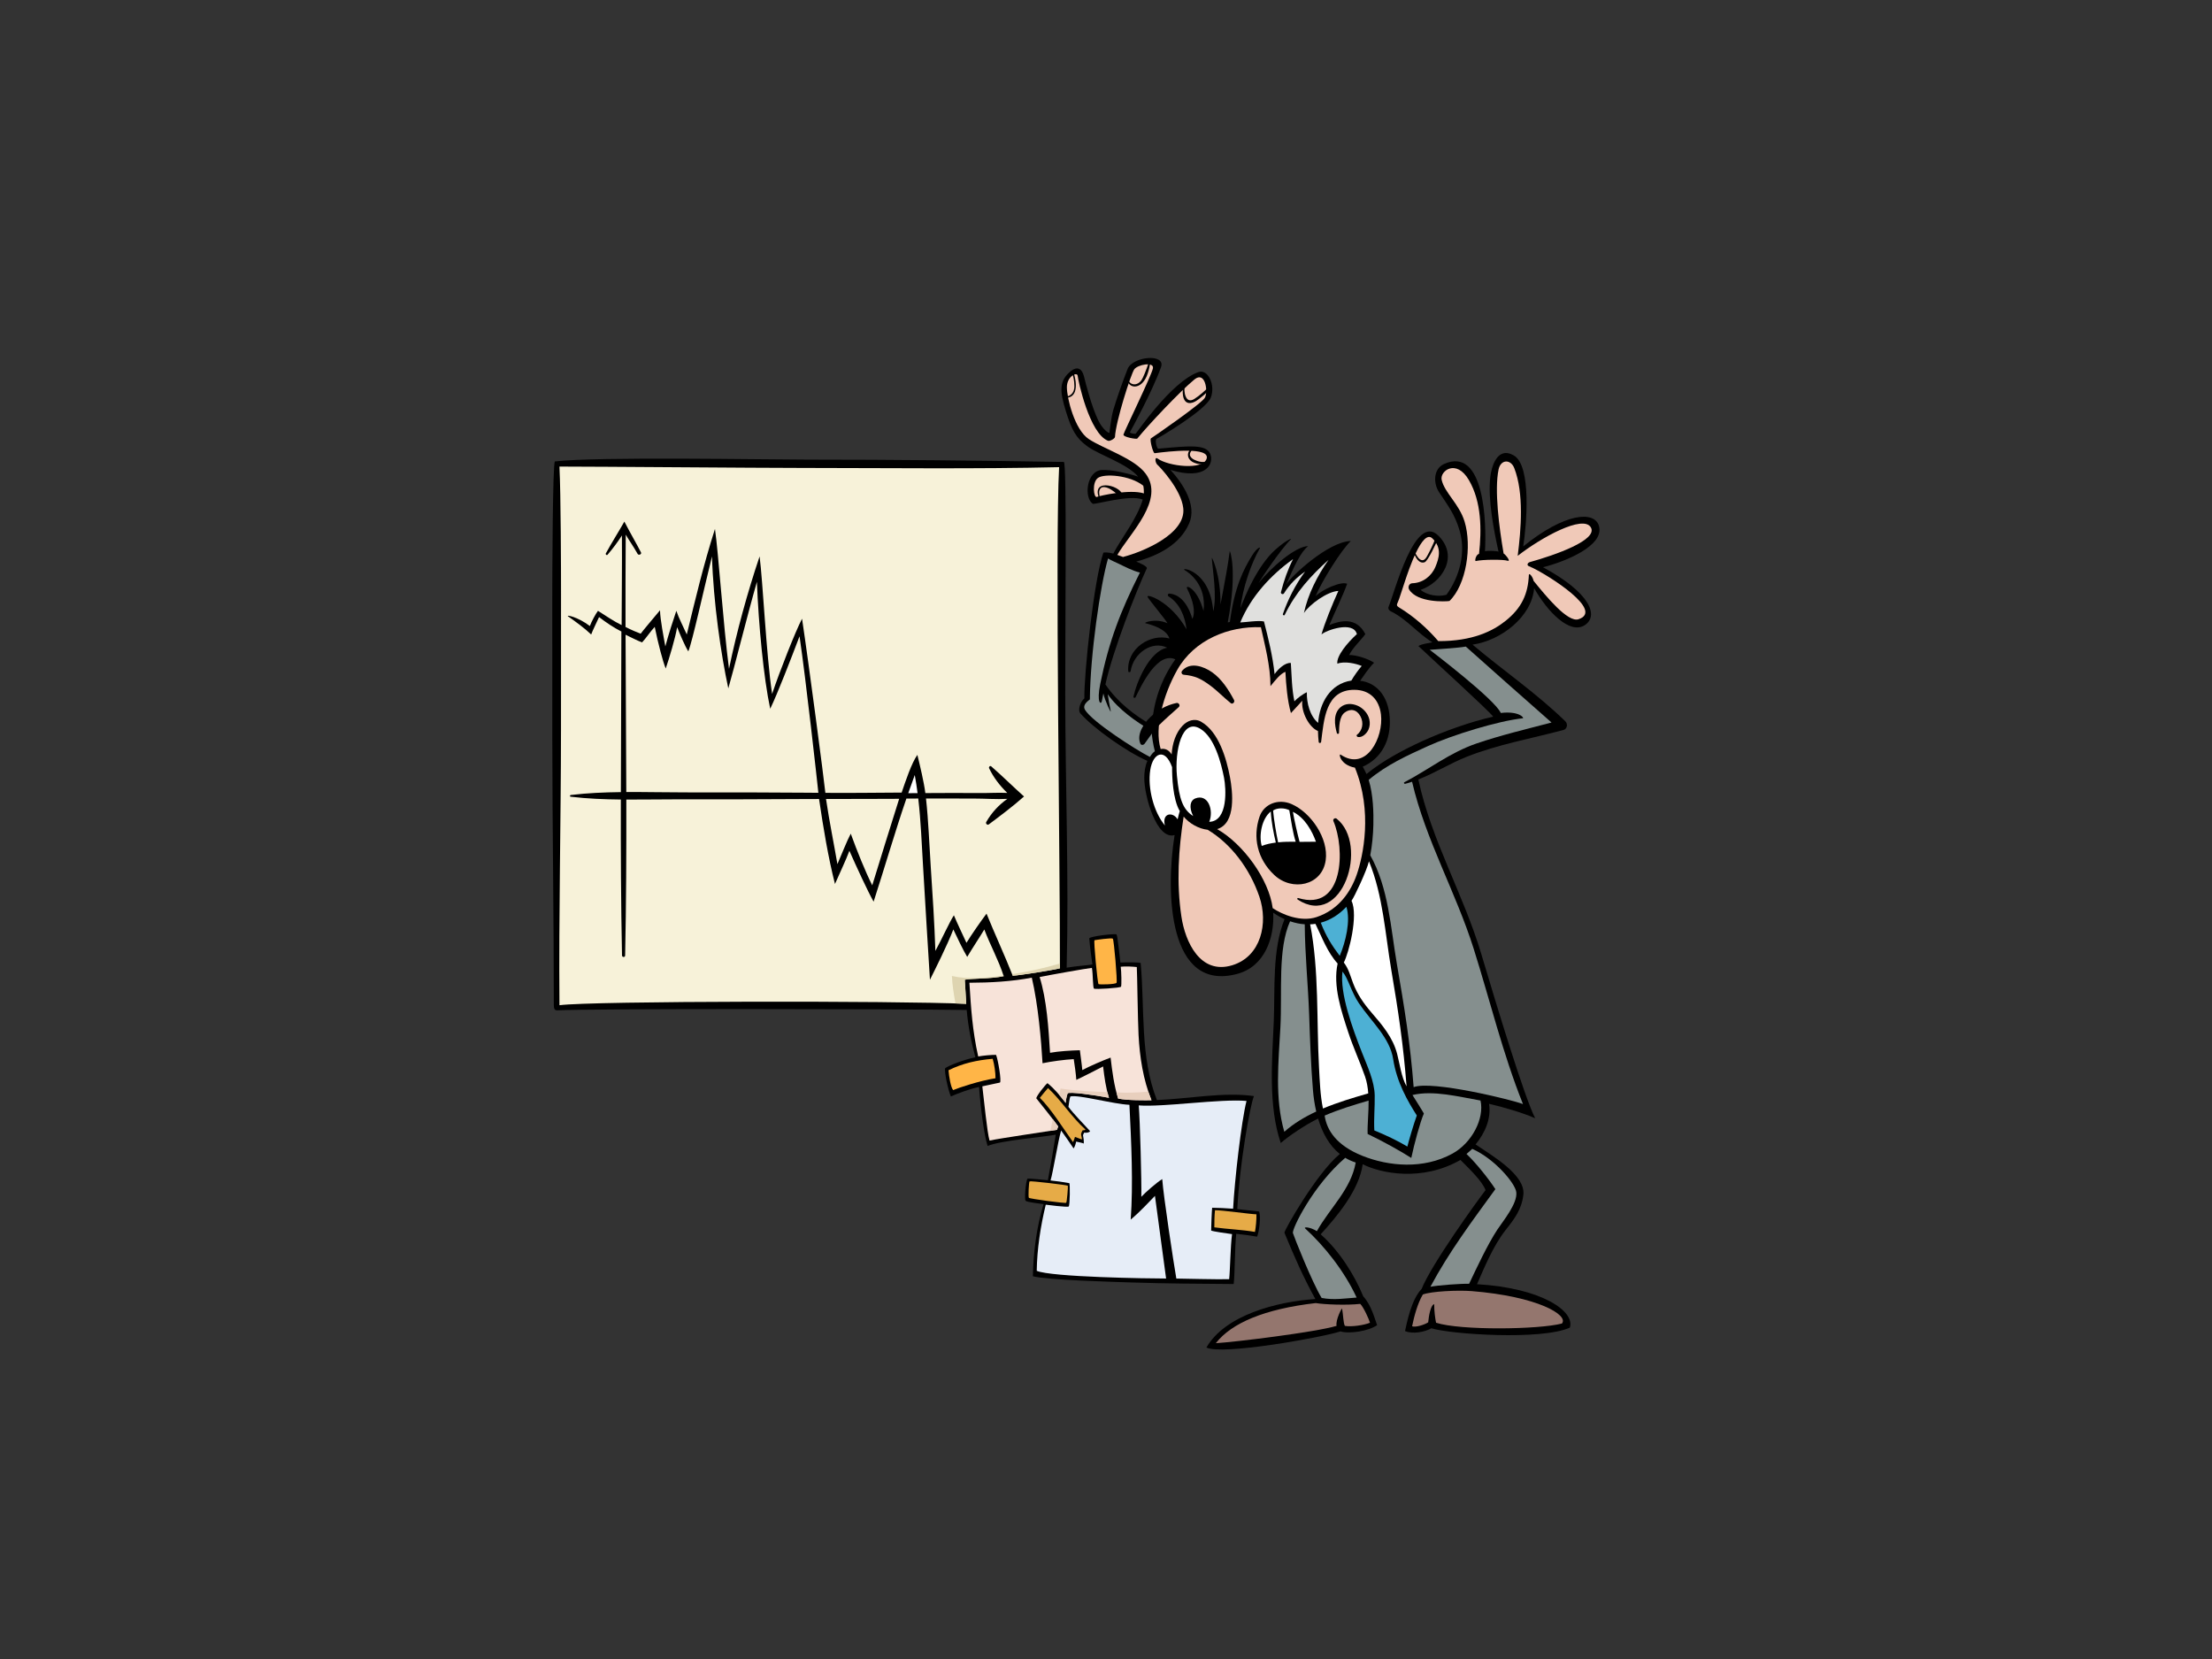 <?xml version="1.0" encoding="utf-8"?>
<!-- Generator: Adobe Illustrator 17.0.0, SVG Export Plug-In . SVG Version: 6.00 Build 0)  -->
<!DOCTYPE svg PUBLIC "-//W3C//DTD SVG 1.1//EN" "http://www.w3.org/Graphics/SVG/1.1/DTD/svg11.dtd">
<svg version="1.1" id="Layer_1" xmlns="http://www.w3.org/2000/svg" xmlns:xlink="http://www.w3.org/1999/xlink" x="0px" y="0px"
	 width="800px" height="600px" viewBox="0 0 800 600" enable-background="new 0 0 800 600" xml:space="preserve">
<rect x="0" y="0" width="800" height="600" fill="#333333" stroke="none"/>
<g>
	<path d="M455.404,438.161c-1.089-0.205-5.739-0.556-7.917-0.907c0.778-15.823,4.562-37.303,6.017-40.842
		c-10.909-1.549-23.992,1.013-35.095,1.441c-6.134-15.514-4.375-33.229-5.87-49.504c-0.035-0.371-4.884-0.351-7.327-0.235
		c-0.351-2.56-1.035-9.718-1.394-10.149c-0.355-0.439-9.82,0.69-9.859,1.409c-0.039,0.714-0.008,0.024-0.008,0.04
		c0.232,3.232,0.901,7.653,1.13,9.393c-0.929,0.242-6.003,0.581-9.309,1.171c0.832-32.533-0.481-66.145-0.511-98.684
		c-0.023-27.5,0.605-84.199-0.509-84.221c-30.084-0.51-62.046-0.842-92.541-0.842c-14.797,0-76.034-1.138-91.513,0.646
		c-0.825,0.098-0.964,41.346-0.964,50.681c0.008,16.563,0.008,33.128,0.016,49.689c0.019,32.139,0.544,64.161,0.544,96.27
		c0,1.198,0.23,1.937,1.258,1.884c11.786-0.649,123.411-0.51,148.071-0.122c0.481,5.831,1.759,12.187,3.134,17.102
		c-4.017,0.814-9.348,2.855-10.921,3.935c-0.39,1.186,1.082,8.071,2.065,10.232c2.458-1.078,6.751-2.735,10.199-3.433
		c0.628,8.75,1.901,17.613,3.086,21.346c4.507-1.997,20.854-3.29,24.644-4.096c-0.727,4.588-1.817,11.08-2.84,16.476
		c-0.455-0.042-7.296-0.763-7.415-0.546c-0.609,1.123-1.158,7.463-0.638,7.985c0.514,0.512,4.584,0.936,6.499,1.216
		c-2.554,8.177-3.718,17.544-3.883,26.077c5.115,1.393,29.402,2.028,35.222,2.233c13.07,0.443,24.891,0.479,37.406,0.583
		c0.455-3.973,0.339-12.451,0.918-18.174c2.582,0.268,6.515,0.817,7.563,1.046C455.365,445.404,456.062,440.402,455.404,438.161z"/>
	<path fill="#FFB547" d="M402.478,339.514c0.4,0.459,1.686,15.35,1.335,15.934c-0.349,0.583-6.168,0.697-6.52,0.463
		c-0.351-0.229-1.836-15.798-1.442-15.871C396.245,339.973,402.087,339.063,402.478,339.514z"/>
	<path fill="#F7E3D9" d="M394.903,350.046c0.416,2.146,0.293,7.148,0.763,7.497c0.463,0.351,9.546-0.239,9.775-0.696
		c0.233-0.467,0.13-5.554-0.113-7.221c1.718-0.201,4.516-0.04,5.814,0.12c0.142,2.196,0.351,19.211,0.631,24.55
		c0.429,8.068,1.647,16.095,4.678,23.614c-2.173,0.026-8.588,0.118-12.05-0.591c-1.486-4.661-2.185-9.997-2.739-14.828
		c-2.655,0.977-7.672,3.14-10.232,4.521c-0.111-1.583-0.683-5.507-0.879-7.183c-3.275,0.095-7.592,0.349-10.789,0.928
		c-0.544-8.905-1.202-19.258-3.769-27.406C378.847,352.752,392.966,350.235,394.903,350.046z"/>
	<path fill="#F7F2D9" d="M348.925,354.338c0.201,2.576,0.34,6.027,0.525,8.711c-24.701-1.142-135.707-1.072-147.115,0.504
		c-0.274-33.107,0.536-66.322,0.556-99.453c0.01-16.43,0.01-32.864,0.014-49.297c0-8.417-0.064-35.902-0.57-46.059
		c13.49,0,71.642,0.482,87.325,0.49c31.054,0.031,63.719,0.407,93.386-0.278c-1.498,26.484,0.42,147.773,0.284,181.249
		c-2.896,0.713-14.412,2.536-17.061,2.684c-2.493-6.417-6.82-15.868-9.475-22.457c-1.868,2.458-5.416,7.533-7.261,10.555
		c-1.306-2.804-3.343-7.106-4.549-9.96c-1.58,2.456-4.43,8.748-6.692,12.883c-0.355-10.499-0.978-19.972-1.675-30.456
		c-0.55-8.242-0.816-16.494-1.718-24.672c5.764-0.012,11.533,0.044,17.296,0.029c3.98-0.008,8.103,0.337,12.125,0.113
		c-3.11,2.213-5.649,4.921-7.636,8.378c-0.312,0.538,0.394,1.258,0.924,0.861c3.518-2.631,8.891-6.637,12.748-10.106
		c-3.349-2.96-8.357-7.877-11.881-10.904c-0.42-0.358-0.948,0.25-0.755,0.68c1.604,3.394,3.91,6.333,6.571,8.938
		c-3.228-0.149-6.505,0.067-9.718,0.048c-6.631-0.029-13.279-0.059-19.914,0.01c-0.499-4.003-1.917-9.854-2.877-13.811
		c-2.065,2.847-4.317,9.608-5.689,13.632c-9.003,0.029-18.592,0.189-27.587,0.099c-0.452-4.55-6.04-47.103-8.437-62.983
		c-2.359,4.527-7.971,18.7-10.825,27.211c-2.158-14.417-3.347-40.885-4.526-49.74c-4.401,13.098-8.269,27.151-11.061,40.653
		c-2.123-16.252-3.794-41.735-5.077-50.593c-4.235,13.285-6.982,24.996-10.193,38.175c-1.11-2.506-2.905-5.916-3.777-8.557
		c-0.896,2.657-2.988,8.977-3.978,12.88c-0.602-3.38-1.841-9.585-1.93-13.074c-2.063,2.456-6.6,7.853-6.984,8.462
		c-1.184-0.435-3.249-1.278-5.488-2.426c-0.027-10.533,0.008-22.856,0.074-33.393c1.475,2.515,2.673,4.054,4.3,6.957
		c0.355,0.649,1.57,0.155,1.206-0.558c-1.173-2.36-4.031-7.284-5.999-11.12c-1.87,3.349-4.627,7.677-6.712,11.523
		c-0.176,0.317,0.332,0.81,0.617,0.479c1.862-2.16,3.725-4.661,5.209-6.98c0.078,10.619-0.074,21.785-0.103,32.412
		c-2.789-1.342-5.919-3.488-8.554-5.161c-0.812,1.019-2.426,4.063-2.935,5.492c-4.545-3.426-8.794-4.139-7.863-3.484
		c2.688,1.887,5.975,4.269,8.336,6.55c0.549-1.528,2.246-4.923,2.851-6.295c2.565,1.971,5.343,3.839,8.072,5.216
		c-0.06,19.209-0.136,38.869-0.183,58.082c-6.078,0.077-12.136,0.323-18.124,1.05c-0.339,0.038-0.409,0.572-0.039,0.617
		c6.003,0.716,12.069,0.956,18.151,1.019c-0.044,18.795,0.035,37.595,0.425,56.384c0.023,0.717,1.112,0.755,1.128,0.021
		c0.39-18.792,0.463-37.587,0.429-56.389c6.185,0.029,12.381-0.097,18.526-0.091c14.836,0.023,29.668,0,44.497-0.097
		c2.223-0.012,4.45-0.012,6.681-0.023c1.622,10.964,3.299,21.001,5.755,30.74c1.383-3.244,4.069-8.813,5.218-12.006
		c2.661,6.007,6.594,14.564,8.759,18.401c3.641-11.217,7.875-25.703,11.858-37.291c1.018-0.008,3.883-0.014,4.288-0.014
		c0.956,8.167,1.244,16.423,1.748,24.641c0.816,13.507,1.791,30.381,2.479,40.903c1.668-3.344,6.256-12.43,8.463-18.2
		c1.218,2.629,3.638,7.678,5.018,9.935c1.722-2.935,4.442-7.01,6.184-9.919c2.151,5.7,5.151,11.063,7.016,16.886
		C358.66,354.048,351.087,353.849,348.925,354.338z"/>
	<path fill="#DED4B0" d="M362.928,352.805c-6.15,0.92-12.634,1.533-18.656,0.168c0.139,3.344,0.705,6.637,1.274,9.927
		c1.473,0.047,2.786,0.1,3.905,0.15c-0.185-2.684-0.325-6.136-0.525-8.711c2.162-0.489,9.735-0.289,14.081-1.298
		C362.988,352.972,362.959,352.889,362.928,352.805z"/>
	<path fill="#DED4B0" d="M366.284,352.292c-0.081,0.008-0.16,0.021-0.241,0.033c0.069,0.188,0.156,0.391,0.227,0.564
		c2.649-0.148,14.166-1.971,17.061-2.684c0.004-0.548,0.004-1.143,0.004-1.746C377.745,350.138,371.989,351.374,366.284,352.292z"/>
	<path fill="#FFFFFF" d="M330.835,280.304c0.411,2.17,0.729,4.358,1.017,6.543c-1.124,0.01-2.25,0.016-3.374,0.02
		C329.247,284.675,330.03,282.489,330.835,280.304z"/>
	<path fill="#F7F2D9" d="M315.459,320.194c-2.557-5.118-5.412-12.201-7.773-18.691c-1.276,2.357-3.544,8.067-4.823,11.023
		c-1.377-7.976-2.855-15.057-4.128-23.569c8.703-0.025,17.761,0.018,26.463-0.055C321.758,299.832,318.707,309.57,315.459,320.194z"
		/>
	<path fill="#F7F2D9" d="M236.795,226.714c1.218,6.01,2.892,12.405,3.974,15.066c1.31-3.854,3.469-11.007,4.132-14.966
		c0.889,2.281,2.703,6.645,4.036,8.766c1.376-3.155,5.699-22.853,8.565-34.344c0.489,16.533,3.24,35.423,5.901,47.722
		c2.072-7.083,6.744-25.967,10.344-38.547c0.578,15.426,2.45,34.903,4.811,45.927c2.661-5.511,7.512-18.061,10.606-26.218
		c2.253,15.19,6.445,52.99,6.811,56.61c-1.303-0.012-2.617-0.025-3.919-0.036c-14.677-0.12-29.343-0.136-44.024-0.114
		c-7.131,0.008-14.338-0.171-21.527-0.13c-0.059-18.969-0.201-37.931-0.263-56.895c1.769,0.843,4.099,2.072,5.965,2.776
		C233.388,231.152,235.447,228.081,236.795,226.714z"/>
	<path fill="#FFB547" d="M344.733,394.246c-0.83-0.84-1.524-4.874-1.687-7.17c5.092-2.525,10.244-3.65,15.973-4.153
		c0.625,2.117,1.023,4.972,1.023,7.038C354.33,390.851,346.668,393.401,344.733,394.246z"/>
	<path fill="#F7E3D9" d="M357.882,412.495c-0.895-2.964-2.052-15.262-2.612-19.607c1.782-0.337,4.529-1.019,6.34-1.356
		c0.733-0.134-0.694-8.47-1.374-10.037c-1.673,0-4.611,0.256-6.458,0.589c-2.107-9.446-2.596-17.412-3.181-26.657
		c7.499-0.021,15.197-0.431,22.57-1.837c2.289,9.773,3.409,22.684,3.883,30.949c3.259-0.68,7.977-1.306,11.282-1.492
		c0.314,1.851,0.808,5.585,0.935,7.507c2.559-1.183,7.049-3.518,9.688-4.862c0.443,3.839,0.96,7.654,2.116,11.342
		c-5.017-0.974-14.656-2.346-14.956-1.563c-0.296,0.785-0.678,2.556-0.682,3.441c-2.038-2.66-3.991-5.044-6.602-7.18
		c-0.878,0.684-4.13,4.817-4.029,5.507c1.478,1.878,5.627,6.978,7.913,10.144c-0.173,0.404-0.317,0.818-0.447,1.238
		C378.788,409.195,362.1,411.611,357.882,412.495z"/>
	<path fill="#E8CFBD" d="M404.024,395.113c-0.072,0-0.146-0.008-0.222-0.008c0.196,0.747,0.374,1.496,0.597,2.213
		c3.462,0.709,9.876,0.617,12.05,0.591c-0.412-1.025-0.785-2.057-1.136-3.1C411.576,395.173,407.805,395.263,404.024,395.113z"/>
	<path fill="#E8CFBD" d="M379.886,408.997c1.018-0.158,1.862-0.285,2.382-0.376c0.13-0.42,0.274-0.834,0.447-1.238
		c-0.563-0.778-1.235-1.675-1.949-2.605C380.464,406.185,380.175,407.589,379.886,408.997z"/>
	<path fill="#E8CFBD" d="M383.569,393.686c-0.177,0.769-0.327,1.537-0.489,2.306c0.801,0.939,1.572,1.906,2.353,2.921
		c0.004-0.885,0.386-2.656,0.682-3.441c0.3-0.782,9.939,0.589,14.956,1.563c-0.215-0.684-0.385-1.366-0.554-2.051
		C394.865,394.764,389.117,394.504,383.569,393.686z"/>
	<path fill="#E6AB47" d="M391.258,412.107c-0.523-0.132-1.913-0.788-2.476-0.93c-0.124,0.426-0.515,1.537-0.7,1.898
		c-3.437-4.802-7.816-11.881-12.001-16.024c0.887-1.088,1.789-2.257,2.947-3.544c4.834,4.503,8.608,10.611,13.549,14.994
		c-0.154,0.31-0.662,0.272-1.009,0.272c-0.272,0.43-0.548,1.036-0.584,1.356C390.947,410.554,391.374,411.64,391.258,412.107z"/>
	<path fill="#E6AB47" d="M372.093,433.189c-0.254-0.393,0-5.672,0.262-5.923c0.256-0.26,13.741,1.303,13.85,1.582
		c0.115,0.274-0.335,5.83-0.595,6.147C385.358,435.309,372.355,433.565,372.093,433.189z"/>
	<path fill="#E6EDF7" d="M374.952,459.605c0.103-7.907,1.408-16.259,3.259-23.912c0,0,7.847,1.027,8.304,0.648
		c0.447-0.39,0.533-8.376,0.209-8.437c-2.257-0.424-4.514-0.723-6.78-0.967c0.928-3.045,2.692-14.237,3.825-18.076
		c1.282,1.797,3.309,4.623,4.511,6.49c0.49-0.599,0.897-2.192,0.905-2.475c0.618,0.134,2.176,0.43,2.771,0.698
		c0.115-0.889-0.166-2.527-0.275-3.02c0.116-0.27,0.197-0.538,0.429-0.93c0.774,0.155,1.898,0,2.133-0.542
		c-2.326-2.556-5.755-6.01-7.828-8.758c0.197-1.232,0.39-3.098,0.701-3.782c3.048-0.701,15.433,2.763,21.359,3.029
		c0.694,13.827,1.391,28.559,0.458,41.528c3.953-3.374,6.765-6.57,8.773-8.591c0.777,6.074,3.394,24.859,4.029,29.893
		C415.578,462.402,380.105,461.897,374.952,459.605z"/>
	<path fill="#E6EDF7" d="M444.541,462.63c-3.638,0.144-16.731-0.209-19.103-0.22c-1.03-5.948-4.636-29.621-5.102-35.975
		c-2.097,1.277-6.09,4.83-7.562,6.403c0.14-5.26-0.471-27.581-0.932-33.052c8.608,0.699,29.562-2.446,38.979-1.618
		c-1.857,7.319-4.301,28.614-4.85,38.978c-2.223-0.166-5.967-0.355-7.579-0.345c-0.134,1.039-0.365,7.091-0.365,8.252
		c0.815,0.351,5.406,0.985,7.562,1.283C445.006,450.52,444.891,459.605,444.541,462.63z"/>
	<path fill="#E6AB47" d="M453.871,445.533c-4.707-0.819-9.923-0.979-14.69-1.649c0-1.478,0.025-4.338,0.236-6.19
		c2.735-0.018,12.518,1.4,14.99,1.484C454.442,441.066,454.221,443.72,453.871,445.533z"/>
	<path d="M578.282,190.207c-1.636-5.621-12.473-4.681-27.394,7.417c1.167-7.329,3.168-29.251-3.465-32.951
		c-6.115-3.399-8.037,4.513-8.423,7.73c-0.978,8.17,1.309,19.581,2.956,27.097c-1.091-0.35-4.262-0.331-4.901-0.159
		c0.617-10.02-0.143-38.091-14.782-31.54c-3.898,1.74-3.962,6.962-1.816,10.201c3.147,4.748,5.716,8.039,7.408,13.811
		c2.365,8.032,0.06,16.69-4.733,23.295c-0.016,0.005-0.023,0-0.036,0.005c-2.924,0.799-6.789,0.229-9.339-1.763
		c7.814-2.726,13.983-12.086,6.467-19.603c-8.463-8.462-15.81,20.387-18.017,25.699c-0.296,0.699,0.193,1.358,0.791,1.647
		c5.806,2.797,9.7,7.977,15.057,11.201c-1.352,0.291-4.068,0.615-5.063,1.359c3.711,3.564,25.936,23.781,27.037,25.539
		c-7.939,1.751-17.777,5.249-25.565,8.801c-6.879,3.14-14.446,7.168-20.267,11.945c-0.274-0.613-1.017-2.125-1.348-2.664
		c6.7-2.935,10.338-9.517,9.75-17.857c-0.558-8.011-5.076-12.595-10.682-13.204c1.072-1.476,3.167-4.767,5.04-6.529
		c-2.335-1.566-6.643-2.834-9.024-2.8c1.272-2.605,4.334-5.425,5.853-7.543c-3.287-6.458-9.213-4.806-12.999-3.304
		c1.711-4.158,4.919-10.629,6.421-14.901c-2.072-1.023-8.889,1.981-11.415,4.467c2.259-5.381,9.184-16.571,12.752-19.948
		c-8.151,0.205-21.711,12.83-23.426,15.829c2.94-6.692,5.21-11.78,7.994-13.98c-4.465,0-13.606,7.864-17.879,13.336
		c0.439-0.978,7.678-11.853,11.69-15.885c0.296-0.297-1.707,0.305-5.679,3.843c-6.46,5.76-11.202,17.124-12.593,21.132
		c0.728-7.263,3.902-16.318,6.973-21.625c0.355-0.614-0.958-0.332-2.72,2.492c-3.155,5.049-6.46,11.51-8.098,24.151
		c-0.266,0.05-0.518,0.095-0.778,0.15c3.589-18.78,0.782-26.271,0.713-25.739c-0.654,5.262-1.687,10.479-2.656,15.694
		c-0.21,1.139-0.46,2.337-0.678,3.55c0.098-10.873-3.176-17.4-3.142-16.81c0.301,4.754,1.948,13.69,0.516,19.301
		c-1.147-15.247-12.305-16.066-10.313-14.895c1.244,0.729,7.992,5.052,6.803,14.755c-2.342-8.531-6.683-9.584-5.982-8.176
		c2.232,4.467,3.169,8.456,1.944,11.057c-1.108-4.038-3.759-8.846-8.323-9.16c-0.541-0.039-0.759,0.718-0.309,0.999
		c4.083,2.555,5.96,7.198,6.519,11.936c-5.707-10.249-15.021-13.263-14.047-11.656c0.937,1.536,6.306,7.917,7.162,9.449
		c-4.335-1.931-8.683-0.209-8.016-0.039c4.969,1.277,7.904,3.04,8.713,5.546c-6.905-1.896-15.482,3.625-14.891,11.836
		c0.033,0.514,0.782,0.445,0.857-0.015c1.027-6.589,7.802-11.177,13.234-8.486c-6.447,1.227-11.031,12.331-12.206,17.696
		c-0.099,0.469,0.587,0.593,0.776,0.205c2.146-4.458,7.99-16.649,14.377-13.694c-5.008,6.944-8.09,15.611-8.374,23.908
		c-6.658-3.83-12.524-8.418-16.924-14.824c2.609-12.084,11.3-34.168,14.97-41.964c0.355-0.743-2.755-2.044-3.823-2.473
		c8.111-2.181,15.938-6.27,19.187-13.934c2.768-6.527-2.201-14.138-6.807-19.227c12.971,3.969,15.885-2.319,14.372-5.805
		c-1.518-3.492-7.335-2.914-18.741-1.868c-0.589,0.058-1.394-3.257-0.583-3.606c0.817-0.349,17.806-10.355,19.552-14.891
		c1.746-4.54-1.048-10.475-4.537-9.196c-9.994,3.664-22.357,22.187-22.664,22.295c-0.316,0.104-2.3-0.171-2.016-0.651
		c0.293-0.482,7.913-14.343,11.196-23.41c1.849-5.102-10.259-3.933-12.065,0.599c-1.557,3.905-4.027,10.885-5.201,14.908
		c-0.771,2.61-1.203,7.146-1.388,8.16c-0.076,0.412-2.43-1.058-4.091-4.558c-2.418-5.077-4.476-13.196-5.115-15.802
		c-0.759-3.01-2.554-3.624-4.67-1.958c-4.468,3.533-4.067,7.374-1.957,14.297c2.106,6.927,3.718,9.945,7.832,12.945
		c4.39,3.212,14.279,6.166,18.411,11.002c-0.9-0.336-1.857-0.593-2.85-0.85c-3.285-0.849-6.675-1.628-10.09-1.58
		c-5.774,0.08-6.788,10.005-3.505,12.2c0.7,0.464,13.429-3.458,18.086-1.501c-2.114,7.032-7.254,13.198-10.658,19.541
		c-1.531-0.471-3.66-0.552-3.614-0.236c-3.435,9.986-7.003,43.856-6.845,52.633c-1.292,0.937-2.55,4.128-1.43,5.402
		c4.606,5.289,16.823,13.985,24.224,17.156c-0.902,2.093-1.117,4.34-1.13,5.975c-0.048,6.831,4.54,22.804,10.971,20.859
		c-3.312,20.656-2.368,57.078,22.788,50.182c9.743-2.669,13.383-12.978,12.868-22.093c1.359,0.932,2.741,1.701,4.114,2.319
		c-4.516,11.153-3.422,25.191-3.896,36.872c-0.584,14.138-2.095,30.401,2.519,44.11c2.699-2.417,9.081-6.724,13.507-8.845
		c1.503,5.081,3.975,9.688,7.854,12.808c-8.447,6.963-20.274,27.871-20.026,28.478c3.502,8.524,6.896,16.241,11.191,23.983
		c-14.063,0.914-32.723,5.873-39.407,17.532c5.545,2.851,41.433-3.573,48.497-5.832c3.134,1.001,10.283-0.134,13.235-2.274
		c-0.965-2.627-2.14-7.248-5.013-10.407c-3.142-7.698-8.751-16.584-15.404-22.421c6.009-6.579,13.961-16.114,15.2-25.358
		c6.495,3.289,21.43,6.415,35.363-1.553c3.555,3.565,7.827,7.678,9.076,10.914c-2.91,3.737-19.659,26.964-23.123,35.738
		c-3.729,3.841-5.289,12.089-6.007,15.228c2.837,1.257,7.315,0.285,9.542-0.997c6.973,2.175,39.673,4.409,50.058-0.221
		c1.986-5.754-9.78-14.312-33.565-15.719c2.415-5.405,5.733-13.769,10.378-19.623c3.193-4.028,5.776-7.443,6.387-12.705
		c0.836-7.174-11.237-14.111-17.28-18.214c3.465-4.255,5.685-9.318,4.872-14.698c4.915,1.113,12.265,3.263,16.688,5.223
		c-3.834-7.394-13.858-40.486-19.531-59.532c-6.383-21.391-17.965-40.878-22.687-62.813c-0.016-0.059-0.055-0.102-0.07-0.162
		c5.967-2.341,11.492-5.825,17.468-8.206c11.245-4.474,23.37-6.589,35.029-9.704c1.402-0.379,1.668-2.201,0.697-3.14
		c-10.362-10.109-22.492-18.387-33.576-27.741c10.365-1.456,21.467-10.123,22.284-20.432c4.75,8.432,12.853,16.889,18.268,13.424
		c5.245-3.37,2.107-11.692-15.047-20.974C565.874,203.194,580.379,197.406,578.282,190.207z"/>
	<path fill="#4DB0D4" d="M497.184,396.172c-0.086-5.132-2.704-10.655-4.55-15.361c-3.528-9.01-8.11-21.479-7.108-29.438
		c2.128,2.554,3.151,7.377,5.971,11.518c4.549,6.682,11.186,12.439,12.37,20.196c1.283,8.392,5.301,15.232,8.537,20.338
		c-1.279,3.553-2.947,9.346-3.411,11.245c-3.615-2.176-8.035-4.233-11.952-5.84C496.821,404.488,497.259,400.525,497.184,396.172z"
		/>
	<path fill="#FFFFFF" d="M505.28,381.095c-1.553-5.91-5.357-10.372-9.261-14.893c-2.781-3.226-5.119-6.588-6.64-10.587
		c-1.052-2.763-1.576-5.163-3.369-7.505c1.789-3.396,5.317-16.986,2.782-22.329c1.068-1.425,5.544-11.001,6.313-14.29
		c5.121,12.487,5.837,26.114,8.081,39.333c2.518,14.818,4.355,27.071,5.523,42.078C506.81,389.524,506.214,384.648,505.28,381.095z"
		/>
	<path fill="#4DB0D4" d="M484.532,345.697c-2.778-3.686-4.841-6.847-6.862-11.99c3.394-0.922,6.545-2.858,9.274-5.755
		C488.531,332.983,486.671,340.671,484.532,345.697z"/>
	<path fill="#E0E0DE" d="M467.654,202.208c-1.911,3.769-3.289,7.718-4.372,11.921c-0.171,0.663,0.743,1.033,1.093,0.459
		c2.005-3.261,4.635-5.806,7.629-7.867c-3.57,4.803-6.282,10.288-8.016,15.331c-0.154,0.439,0.462,0.723,0.67,0.295
		c3.922-8.132,9.492-14.189,15.816-19.847c-4.016,5.724-7.368,12.249-8.891,19.202c2.111-3.165,8.498-7.802,12.455-7.987
		c-2.18,4.822-4.939,11.635-6.11,15.745c1.571-1.478,11.511-5.053,12.809-0.121c-3.293,2.937-7.516,7.999-7.05,10.698
		c2.572-1.038,6.811-0.03,8.807,0.82c-1.125,1.256-2.82,3.638-3.758,5.284c-7.674,1.115-11.533,8.253-12.007,15.307
		c-2.975-2.466-4.194-7.237-4.089-11.077c-1.413,0.589-3.64,2.282-4.503,3.276c-0.958-4.588-0.978-9.163-1.289-13.87
		c-2.081-0.214-4.635,2.234-5.875,4.045c-0.683-6.615-2.308-13.064-3.841-19.06c-2.112-0.469-6.91,0.335-8.579,0.355
		C452.476,215.692,459.577,207.994,467.654,202.208z"/>
	<path fill="#F0C9B8" d="M396.71,179.718c-1.164,0.47-1.872-5.279,0.398-6.886c2.283-1.61,11.479-1.025,16.357,2.81
		c0.202,0.67,0.237,2.061,0.237,2.801C408.629,176.846,397.877,179.254,396.71,179.718z"/>
	<path fill="#F0C9B8" d="M414.354,171.328c-4.087-5.554-14.928-8.853-20.529-12.496c-5.189-3.371-7.974-14.896-7.974-18.812
		c0-3.911,3.76-5.713,3.914-4.057c0.15,1.653,4.214,20.763,10.939,23.444c0.709,0.279,2.51-0.819,2.54-1.358
		c0.305-5.731,5.786-22.843,6.99-24.499c1.203-1.655,7.172-2.845,6.743-0.366c-0.424,2.475-10.515,23.091-10.665,23.996
		c-0.143,0.904,4.75,1.757,5.008,1.435c3.901-4.842,15.417-17.065,20.66-21.371c3.857-3.173,4.999,4.077,3.833,6.52
		c-1.011,2.106-18.965,14.429-19.55,14.778c-0.576,0.348,0.769,5.445,1.343,5.37c5.306-0.717,20.074-2.347,18.792,1.959
		c-1.283,4.303-13.859,2.758-17.692,0c-1.218-0.875-0.922,1.516-0.116,2.214c0.814,0.699,8.595,8.875,9.356,15.696
		c1.052,9.307-14.561,15.767-21.591,17.604c-0.059,0.017-0.093,0.052-0.143,0.075c-0.704-0.252-1.413-0.509-2.117-0.768
		C408.85,192.614,421.322,180.773,414.354,171.328z"/>
	<path fill="#858F8E" d="M392.406,256.714c-0.757-1.266,0-2.464,1.762-3.752c0.115-15.984,3.756-41.243,6.575-50.992
		c1.022,0.68,2.591,1.31,3.699,1.843c2.342,1.127,5.252,2.669,7.833,3.258c-7.07,14.053-11.227,24.886-14.351,40.25
		c-1.411,6.93,0.308,7.749,0.584,6.212c0.163-0.919,0.348-1.833,0.536-2.736c0.52,2.51,2.991,7.802,2.643,6.273
		c-0.235-1.008-0.928-4.981-1.063-5.993c3.683,5.32,10.382,10.128,15.857,13.157c0.099,2.276,0.624,5.319,1.189,7.459
		c-0.718,0.509-1.308,1.238-1.791,2.068C410.964,271.281,394.988,261.067,392.406,256.714z"/>
	<path fill="#FFFFFF" d="M421.306,298.54c-3.999-4.819-6.321-13.39-5.295-20.09c0.94-6.109,5.295-8.226,7.893-1.009
		c-0.02,3.236,0.219,11.623,2.781,15.892c-0.267,0.903-0.538,1.9-0.789,2.998C424.236,293.486,420.127,293.956,421.306,298.54z"/>
	<path fill="#FFFFFF" d="M432.228,288.782c-1.722,0.701-2.346,3.061-0.705,6.352c-3.639-2.353-5.046-5.881-5.87-14.567
		c-0.829-8.697,1.687-21.248,8.576-16.924c5.048,3.177,7.373,12.106,8.455,17.623c0.755,3.855,1.529,15.745-5.34,15.961
		C439.043,293.016,436.929,286.908,432.228,288.782z"/>
	<path fill="#F0C9B8" d="M445.669,349.092c-11.61,3.543-17.031-8.471-18.398-17.595c-1.833-12.243-1.039-24.385,0.814-36.164
		c2.03,2.458,5.377,4.403,8.695,4.771c8.373,5.014,15.188,13.945,18.69,24.193C458.738,333.85,456.103,345.907,445.669,349.092z"/>
	<path fill="#F0C9B8" d="M460.287,328.434c-1.339-10.347-10.618-23.196-20.091-28.578c6.933-2.051,5.618-13.576,4.641-18.763
		c-1.274-6.736-4.029-16.385-10.428-20.065c-2.378-1.377-4.947-0.429-6.711,1.419c-2.511,2.624-3.725,6.511-3.963,10.419
		c-0.764-1.303-2.082-2.338-3.971-1.975c-2.344-7.716,0.994-19.731,6-28.623c6.133-10.879,18.569-15.864,30.261-15.426
		c1.342,6.141,3.464,14.024,3.459,21.299c1.641-1.983,3.523-4.466,5.399-5.17c0.257,4.729,0.687,10.295,2.003,14.922
		c1.06-1.18,3.3-3.615,4.111-4.462c-0.471,4.107,2.464,9.634,5.665,10.95c0.023,1.37,0.11,2.706,0.26,3.965
		c0.064,0.509,0.812,0.469,0.877-0.02c1.04-7.997,1.563-18.91,12.063-18.846c5.621,0.034,8.928,3.569,9.581,8.915
		c1.009,8.283-5.256,20.784-14.579,14.533c-0.85-0.568-0.154,3.772,5.166,4.704c6.462,15.853,2.966,31.988,0.675,38.625
		c-2.107,6.102-6.43,12.711-14.532,15.411C470.441,333.582,463.713,330.732,460.287,328.434z"/>
	<path fill="#858F8E" d="M464.485,409.321c-3.51-12.191-2.077-25.289-1.411-37.799c0.686-13.029-1.017-28.265,3.502-38.327
		c1.78,0.607,3.557,0.977,5.304,1.087c0.066,10.932,1.218,21.954,1.602,32.893c0.317,9.01,0.618,18.046,1.361,27.031
		c0.209,2.586,0.6,5.221,1.188,7.797C471.839,403.95,467.89,406.31,464.485,409.321z"/>
	<path fill="#FFFFFF" d="M477.039,386.038c-0.928-16.93,0.074-35.003-3.209-51.736c0.639-0.026,1.283-0.079,1.915-0.181
		c2.388,4.889,4.31,10.273,8.029,14.357c-1.789,8.068,1.396,17.443,3.863,24.923c1.767,5.37,4.159,10.536,6.031,15.879
		c0.694,1.982,1.022,4.048,1.182,6.155c-5.392,1.559-11.037,3.234-16.39,5.48C477.464,396.042,477.315,390.939,477.039,386.038z"/>
	<path fill="#94766E" d="M495.473,478.384c-2.254,0.928-6.823,1.559-9.093,1.134c-0.576-1.134-0.576-3.983-0.997-6.25
		c-0.072-0.36-2.408,4.133-1.995,6.25c-7.716,2.312-36.875,5.861-43.664,6.265c5.66-7.297,17.638-12.38,36.128-14.51
		c3.21,0.53,11.237,0.847,16.096,0.289C493.203,472.829,495.091,477.066,495.473,478.384z"/>
	<path fill="#858F8E" d="M476.266,445.269c-2.55-1.59-4.931-1.628-4.216-0.969c6.932,6.35,14.155,15.384,18.593,24.979
		c-4.266,0.29-8.107,0.999-12.659,0.14c-3.641-6.06-9.954-22.041-10.383-23.468c-0.424-1.417,7.254-17.207,18.918-27.21
		c1.16,0.694,2.424,1.261,3.795,1.703C488.584,430.203,480.965,436.858,476.266,445.269z"/>
	<path fill="#94766E" d="M564.89,478.67c-8.383,2.199-36.702,2.554-45.518-0.286c-0.284-1.281-0.71-4.273-0.669-6.724
		c-1.322,0.325-1.977,4.399-2.177,6.575c-1.19,0.814-4.476,1.921-5.824,1.433c0.747-3.628,1.973-8.258,3.888-11.496
		c3.076-1.168,12.716-1.618,17.631-1.227C556.069,468.846,567.461,475.614,564.89,478.67z"/>
	<path fill="#858F8E" d="M548.389,431.161c0.505,4.103-4.86,10.527-6.827,13.507c-3.559,5.406-7.497,13.859-10.239,19.629
		c-3.082-0.079-11.343,0.538-13.994,1.078c6.72-12.6,15.086-23.746,23.493-35.305c-2.249-3.465-6.769-9.233-10.439-12.72
		c0.465-0.428,1.632-1.381,2.073-1.84C540.419,418.992,547.983,427.876,548.389,431.161z"/>
	<path fill="#858F8E" d="M525.271,417.233c-10.472,5.731-22.991,4.598-32.506,0.802c-9.52-3.801-12.93-9.349-13.688-14.57
		c5.182-2.231,10.674-3.898,15.9-5.421c0.069,3.634-0.489,8.935-0.355,12.065c5.692,2.706,12.061,6.291,15.79,8.677
		c0.999-4.832,3.27-13.224,4.553-16.069c-0.549-1.033-3.546-5.737-4.128-6.689c7.518-1.803,16.733,0.623,24.609,1.99
		C536.911,404.577,532.317,413.385,525.271,417.233z"/>
	<path fill="#858F8E" d="M561.136,261.308c-9.106,2.402-18.261,4.545-27.181,7.599c-9.621,3.299-17.154,9.34-26.05,14.007
		c-0.343,0.179-0.043,0.649,0.28,0.568c0.853-0.213,1.683-0.477,2.511-0.751c4.901,21.03,15.797,39.868,22.273,60.367
		c5.932,18.782,10.505,37.9,17.836,56.204c-3.807-1.497-32.958-8.641-39.54-6.119c-1.215-15.881-3.369-28.951-6.08-44.638
		c-2.266-13.175-2.96-27.331-9.609-39.222c0.682-3.636,1.029-7.339,1.119-10.983c0.103-4.091-0.016-10.961-1.695-16.278
		c6.54-5.491,13.794-8.75,21.361-12.201c8.812-4.019,25.481-9.151,34.406-10.089c0.568-0.059-1.287-2.702-7.987-1.922
		c-2.136-4.857-24.282-21.76-25.695-22.839c1.525-0.129,10.284-0.653,13.04-1.167C537.017,240.037,550.856,252.252,561.136,261.308z
		"/>
	<path fill="#F0C9B8" d="M575.321,190.689c2.815,4.587-13.042,10.107-21.974,12.584c-0.93,0.257-1.241,1.169-0.425,1.483
		c0.181,0.062,0.421,0.168,0.69,0.287c0.162,0.143,0.359,0.222,0.57,0.27c6.035,2.89,26.162,15.564,16.704,18.644
		c-3.905,1.273-11.657-8.247-16.245-13.882c-0.349-1.642-1.668-3.035-1.707-2.147c-0.284,6.964-2.661,11.997-8.368,16.574
		c-4.671,3.748-12.006,7.423-24.395,7.362c-3.973-4.631-8.915-8.984-14.127-12.14c-1.422-0.857-0.699-1.138-0.019-3.14
		c0.758-2.261,1.478-4.539,2.235-6.793c1.081-3.196,6.09-18.514,9.73-15.107c3.759,3.527,2.28,7.549,1.188,10.228
		c-1.419,3.481-4.619,5.927-8.387,6.027c-1.156,0.033-1.722,1.378-1.147,2.301c2.965,4.778,13.163,4.358,14.576,4.118
		c6.106-5.875,8.183-19.788,5.467-28.718c-1.947-6.408-7.235-10.404-8.293-15.099c-0.713-3.2,5.292-7.757,9.87,0.115
		c4.584,7.872,4.612,17.983,3.647,26.67c-1.175,0.235-1.644,2.695-1.175,2.581c2.467-0.583,9.954-0.606,11.438-0.124
		c1.482,0.479-0.666-2.217-1.375-2.612c-1.604-9.363-3.374-22.872-1.818-30.378c0.791-3.758,4.405-3.758,5.673-0.505
		c3.545,9.116,2.471,22.197,1.237,31.741C557.466,194.336,572.496,186.109,575.321,190.689z"/>
	<path d="M467.135,290.812c-4.802-2.109-10.043-0.055-11.605,4.55c-2.507,7.41-0.864,15.276,5.325,21.087
		c6.465,6.07,17.29,3.889,18.596-5.291C480.575,303.281,474.146,293.885,467.135,290.812z"/>
	<path fill="#FFFFFF" d="M475.931,304.419c-1.582-0.04-4.232,0.102-5.923,0.051c-0.834-3.151-1.868-7.647-2.417-10.864
		C471.939,295.723,474.575,300.625,475.931,304.419z"/>
	<path fill="#FFFFFF" d="M466.292,293.016c0.716,4.115,1.25,8.104,2.316,11.413c-2.13-0.034-4.284-0.004-6.368,0.211
		c-0.73-3.441-1.503-8.029-1.815-11.503C461.954,292.079,464.615,292.158,466.292,293.016z"/>
	<path fill="#FFFFFF" d="M459.605,293.486c0.138,3.436,1.021,7.949,1.814,11.243c-1.776,0.229-3.507,0.597-5.096,1.206
		C455.255,302.304,456.249,296.125,459.605,293.486z"/>
	<path d="M483.43,296.096c-0.574-0.454-1.495,0.126-1.189,0.851c4.305,9.968,3.875,32.9-12.734,27.839
		c-0.343-0.11-0.446,0.38-0.189,0.549C485.546,335.962,495.202,305.477,483.43,296.096z"/>
	<path d="M425.472,254.249c-3.662,0.794-6.688,2.495-9.404,5.07c-2.342,2.234-5.103,6.292-3.625,9.642
		c0.289,0.662,1.149,0.503,1.507,0.025c1.759-2.337,3.103-4.606,5.207-6.696c2.27-2.263,4.773-4.394,7.15-6.555
		C426.994,255.123,426.307,254.061,425.472,254.249z"/>
	<path d="M446.314,253.19c-1.94-3.683-4.462-7.602-7.902-10.032c-3.051-2.158-7.966-3.9-10.844-0.6
		c-0.502,0.574-0.214,1.409,0.57,1.478c4.117,0.369,6.267,1.463,9.572,3.904c2.625,1.937,4.876,4.343,7.417,6.364
		C445.813,254.853,446.674,253.88,446.314,253.19z"/>
	<path d="M397.462,180.073c0.069,0.173,0.376,0.123,0.335-0.072c-0.22-1.067-0.575-2.522,0.269-3.403
		c0.694-0.731,1.911-0.399,2.696-0.083c0.844,0.341,1.619,0.893,2.343,1.437c0.721,0.542,1.286,1.62,2.185,1.815
		c0.233,0.05,0.549-0.052,0.604-0.323C406.545,175.975,394.497,172.439,397.462,180.073z"/>
	<path d="M388.453,135.315c-0.072-0.248-0.754-0.654-0.674-0.415c0.368,1.169,0.788,2.677,0.788,4.823
		c0,2.076-1.133,3.594-3.366,3.819c-0.173,0.018-0.153,0.252,0.013,0.262C388.866,144.125,389.919,140.512,388.453,135.315z"/>
	<path d="M415.524,130.928c-1.013,3.069-2.157,5.813-2.726,6.619c-1.361,1.928-3.898,2.057-4.901-0.327
		c-0.087-0.199-0.387-0.097-0.319,0.115c0.829,2.893,3.584,3.167,5.605,1.106c1.761-1.793,2.4-4.827,2.866-7.385
		C415.878,131.01,415.698,130.974,415.524,130.928z"/>
	<path d="M437.43,139.723c-1.793,1.687-3.488,3.309-5.506,4.574c-3.212,2.01-3.926-2.754-3.425-5.044
		c0.046-0.212-0.296-0.304-0.37-0.097c-0.674,1.872-0.769,6.841,2.331,6.612c1.533-0.114,2.881-1.224,4.027-2.158
		c1.22-0.975,2.687-2.108,3.266-3.59C437.829,139.83,437.575,139.578,437.43,139.723z"/>
	<path d="M436.717,166.939c-1.608,0.207-2.747,0.295-4.793-0.664c-0.621-0.297-1.194-0.743-1.49-1.386
		c-0.394-0.875,0.446-1.836,0.859-2.534c0.099-0.156-0.12-0.294-0.244-0.213c-1.687,1.032-1.907,3.11-0.439,4.438
		c1.481,1.34,4.763,1.707,6.257,0.889C437.075,167.358,436.945,166.907,436.717,166.939z"/>
	<path d="M519.403,194.078c-1.372,3.55-2.381,5.43-3.308,7.099c-0.918,1.672-1.755,1.649-2.563,1.104
		c-0.847-0.57-1.394-1.786-1.898-2.645c-0.098-0.164-0.323-0.027-0.28,0.132c0.434,1.769,1.898,4.284,3.89,3.571
		c1.193-0.429,4.257-7.036,5.007-8.867C520.301,194.349,519.462,193.937,519.403,194.078z"/>
	<path d="M495.241,260.178c-0.505-2.185-2.276-4.118-4.318-4.976c-2.022-0.849-4.383-0.902-6.125,0.593
		c-2.696,2.318-2.15,6.362-1.29,9.377c0.113,0.368,0.743,0.299,0.759-0.101c0.081-2.237,0.056-5.845,2.042-7.362
		c2.074-1.583,4.429-1.115,5.716,1.358c1.295,2.469,0.709,5.165-1.317,6.737c-0.256,0.197,0.095,0.715,0.469,0.765
		c1.579,0.213,3.129-1.329,3.733-2.655C495.446,262.721,495.524,261.444,495.241,260.178z"/>
</g>
</svg>
